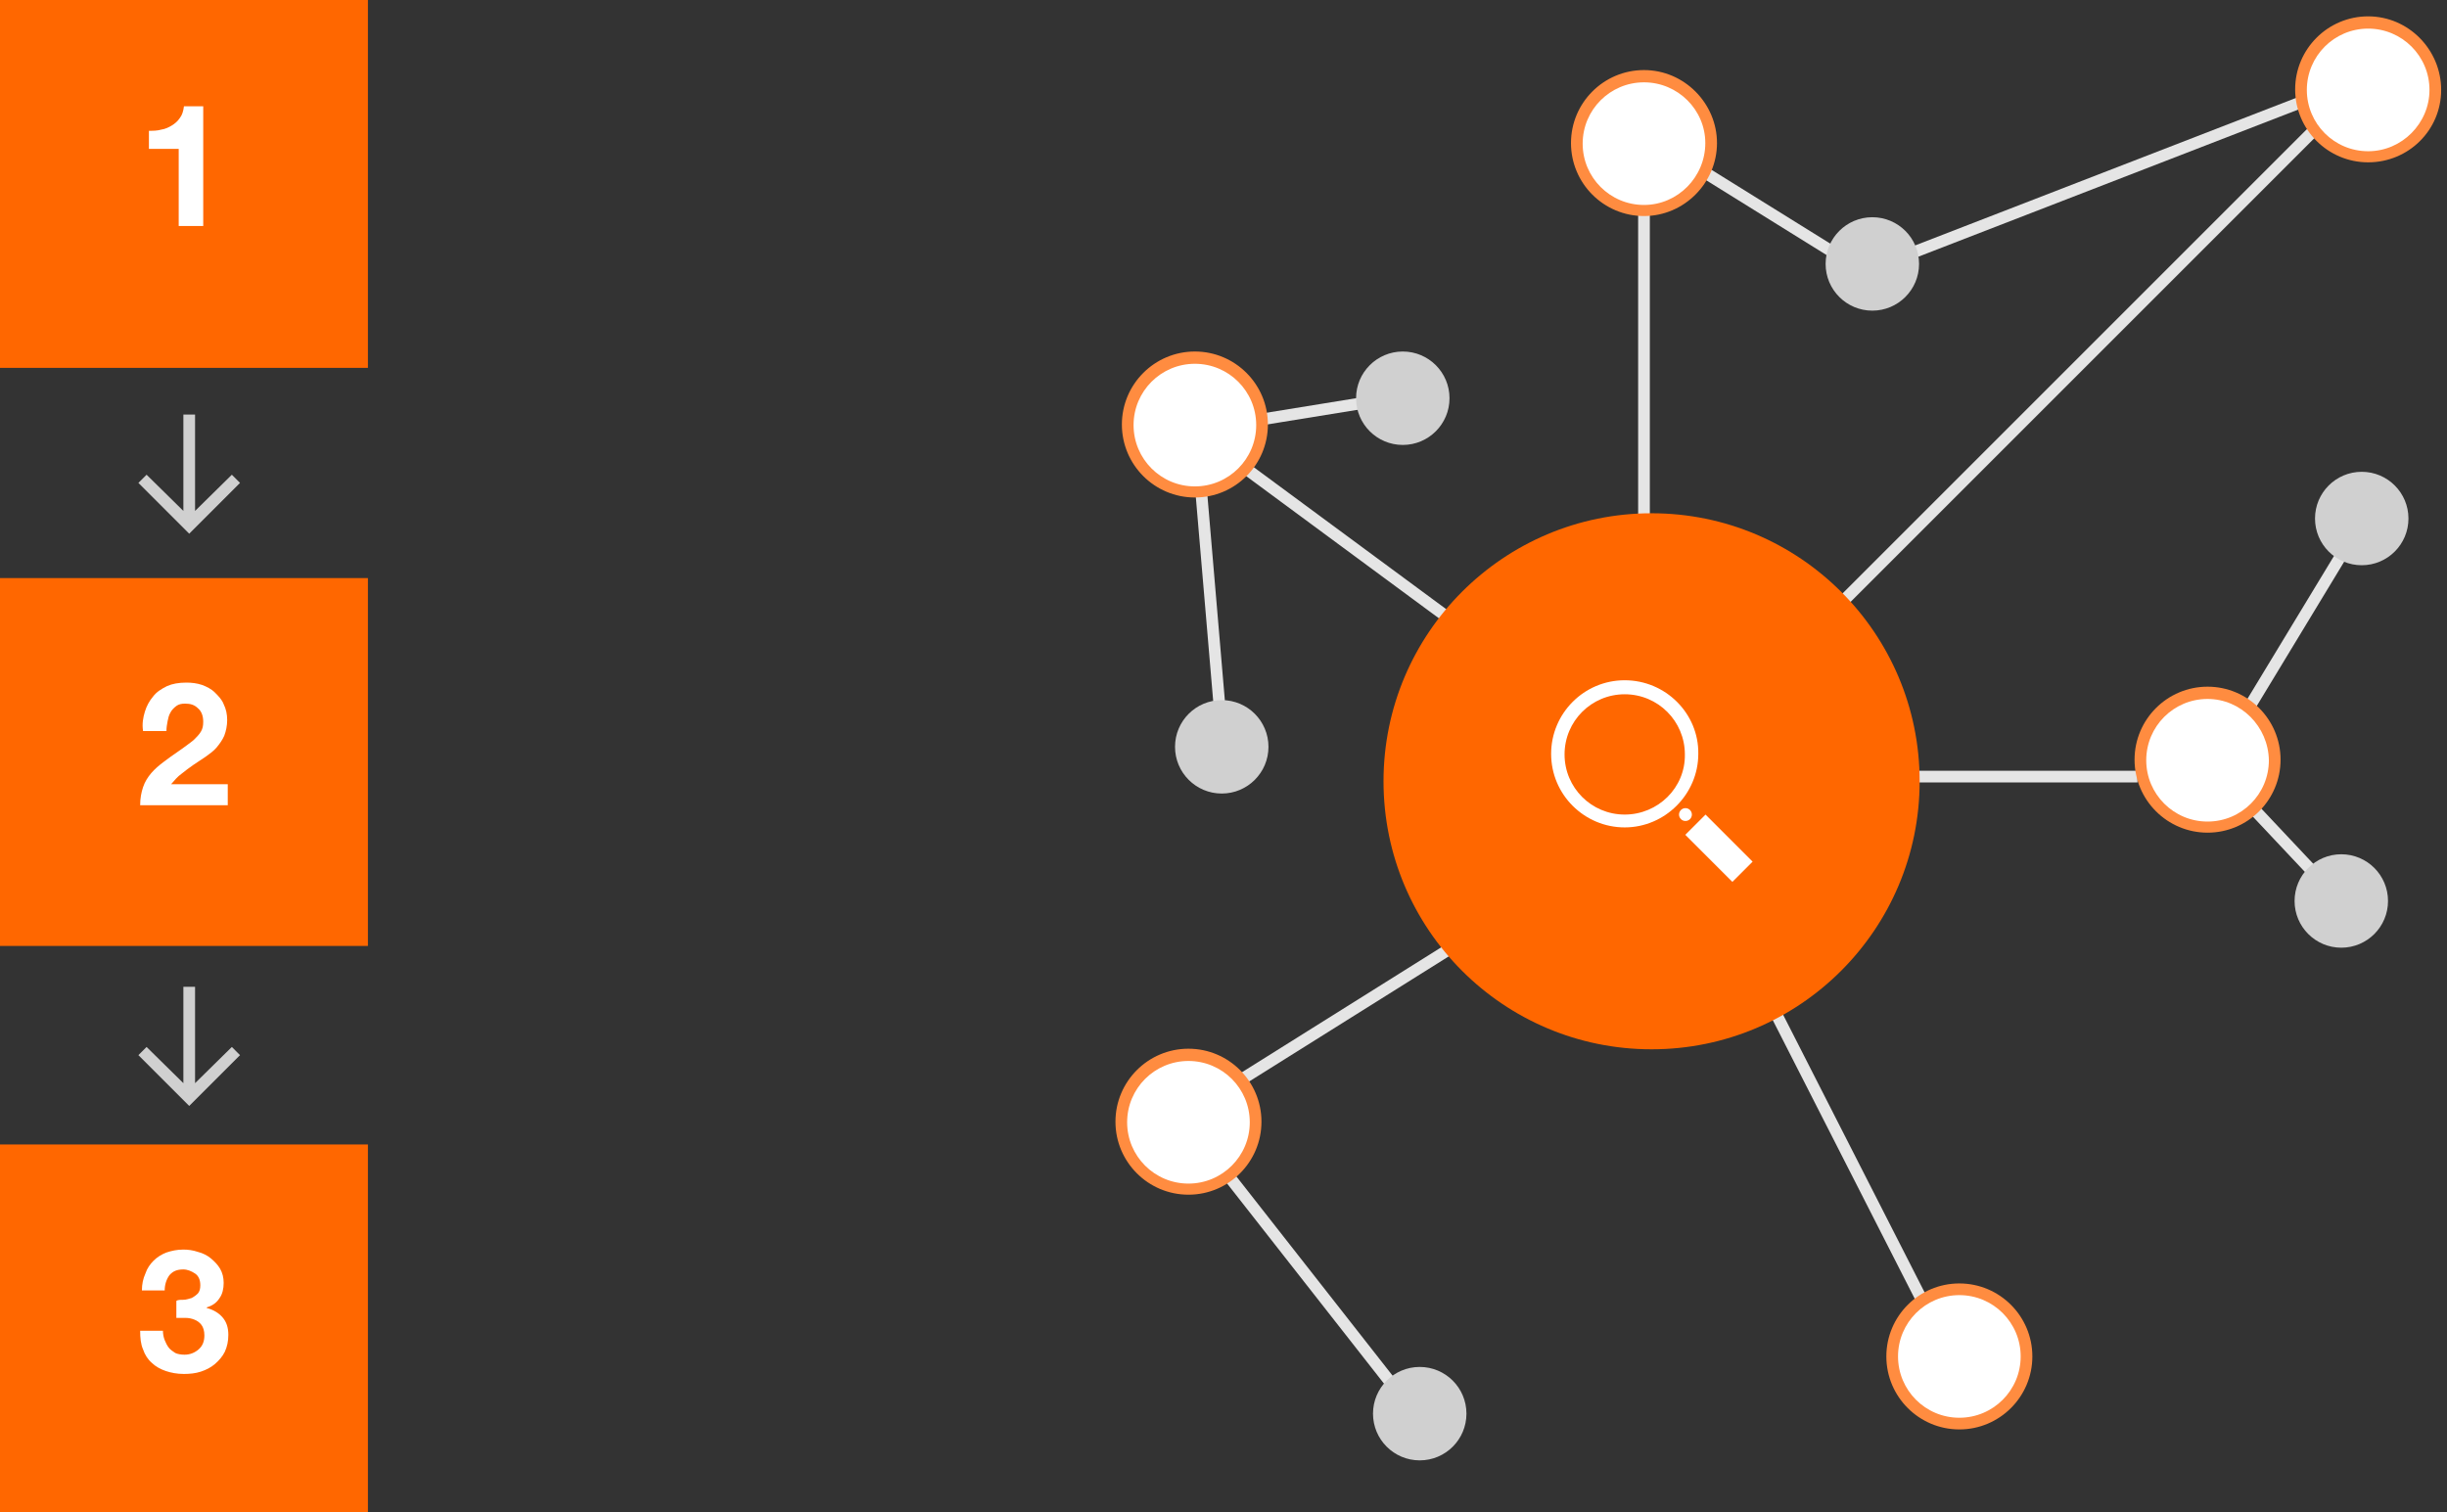 <?xml version="1.0" encoding="utf-8"?>
<!-- Generator: Adobe Illustrator 18.0.0, SVG Export Plug-In . SVG Version: 6.00 Build 0)  -->
<!DOCTYPE svg PUBLIC "-//W3C//DTD SVG 1.1//EN" "http://www.w3.org/Graphics/SVG/1.1/DTD/svg11.dtd">
<svg version="1.1" id="Layer_1" xmlns="http://www.w3.org/2000/svg" xmlns:xlink="http://www.w3.org/1999/xlink" x="0px" y="0px"
	 viewBox="0 0 419 259" width="419" height="259"  enable-background="new 0 0 419 259" xml:space="preserve">
<rect x="0" y="0" width="419" height="259" fill="#333333" stroke="none"/>
<polygon fill="#D0D0D0" points="41.1,82.7 39.7,81.3 33.4,87.5 33.4,71 31.4,71 31.4,87.5 25.1,81.3 23.7,82.7 32.4,91.4 "/>
<polygon fill="#D0D0D0" points="41.1,180.7 39.7,179.3 33.4,185.5 33.4,169 31.4,169 31.4,185.5 25.1,179.3 23.7,180.7 32.4,189.4
	"/>
<rect fill="#FF6700" width="63" height="63"/>
<g>
	<path fill="#FFFFFF" d="M30.6,38.8V25.5h-5.1v-3.1c0.7,0,1.4,0,2.1-0.2c0.7-0.1,1.3-0.4,1.8-0.7s1-0.7,1.4-1.3
		c0.4-0.5,0.6-1.2,0.7-2h3.3v20.5H30.6z"/>
</g>
<rect y="99" fill="#FF6700" width="63" height="63"/>
<g>
	<path fill="#FFFFFF" d="M24.8,121.9c0.3-1,0.8-1.9,1.4-2.6c0.6-0.8,1.4-1.3,2.4-1.8c0.9-0.4,2-0.6,3.3-0.6c0.9,0,1.8,0.1,2.7,0.4
		c0.8,0.3,1.6,0.7,2.2,1.3s1.2,1.2,1.5,2c0.4,0.8,0.6,1.7,0.6,2.7c0,1-0.2,1.9-0.5,2.7c-0.3,0.7-0.8,1.4-1.3,2
		c-0.5,0.6-1.2,1.1-1.9,1.6c-0.7,0.5-1.4,0.9-2.1,1.4s-1.4,1-2,1.5c-0.7,0.5-1.2,1.1-1.8,1.8h9.7v3.6h-15c0-1.2,0.2-2.2,0.5-3.1
		s0.8-1.7,1.4-2.4c0.6-0.7,1.3-1.3,2.1-1.9c0.8-0.6,1.6-1.2,2.5-1.8c0.4-0.3,0.9-0.6,1.4-1s1-0.7,1.4-1.1c0.4-0.4,0.8-0.8,1.1-1.3
		c0.3-0.5,0.4-1,0.4-1.7c0-1-0.3-1.8-0.9-2.3c-0.6-0.6-1.3-0.8-2.2-0.8c-0.6,0-1.1,0.1-1.5,0.4c-0.4,0.3-0.8,0.7-1,1.1
		c-0.3,0.5-0.4,1-0.5,1.5s-0.2,1.1-0.2,1.7h-4C24.3,124,24.5,122.9,24.8,121.9z"/>
</g>
<rect y="196" fill="#FF6700" width="63" height="63"/>
<g>
	<path fill="#FFFFFF" d="M31.4,222.6c0.5,0,1-0.2,1.4-0.3c0.4-0.2,0.8-0.5,1.1-0.8c0.3-0.4,0.4-0.8,0.4-1.4c0-0.9-0.3-1.6-0.9-2
		s-1.3-0.7-2-0.7c-1.1,0-1.8,0.3-2.4,1c-0.5,0.7-0.8,1.6-0.8,2.6h-3.9c0-1.1,0.2-2,0.6-2.9c0.3-0.9,0.8-1.6,1.4-2.2
		c0.6-0.6,1.4-1.1,2.2-1.4c0.9-0.3,1.8-0.5,2.9-0.5c0.8,0,1.6,0.1,2.5,0.4c0.8,0.2,1.6,0.6,2.2,1.1s1.2,1.1,1.6,1.8
		c0.4,0.7,0.6,1.5,0.6,2.4c0,1-0.2,1.9-0.7,2.6c-0.5,0.8-1.2,1.3-2.2,1.6v0.1c1.1,0.3,2,0.8,2.7,1.6s1,1.8,1,3c0,1.1-0.2,2-0.6,2.9
		c-0.4,0.8-1,1.5-1.7,2.1c-0.7,0.6-1.5,1-2.4,1.3c-0.9,0.3-1.9,0.4-2.9,0.4c-1.2,0-2.2-0.2-3.1-0.5c-0.9-0.3-1.8-0.8-2.4-1.4
		c-0.7-0.6-1.2-1.4-1.5-2.3c-0.4-0.9-0.5-2-0.5-3.2h3.9c0,0.5,0.1,1.1,0.3,1.6s0.4,0.9,0.7,1.3c0.3,0.4,0.7,0.6,1.1,0.9
		c0.4,0.2,1,0.3,1.6,0.3c0.9,0,1.7-0.3,2.4-0.9s1-1.4,1-2.4c0-0.8-0.2-1.4-0.5-1.8c-0.3-0.4-0.7-0.7-1.2-0.9c-0.5-0.2-1-0.3-1.5-0.3
		c-0.6,0-1.1,0-1.6,0v-2.9C30.4,222.6,30.9,222.6,31.4,222.6z"/>
</g>
<g>

		<rect x="341.4" y="-1.7" transform="matrix(0.707 0.707 -0.707 0.707 154.167 -219.781)" fill="#E5E5E5" width="2" height="155.9"/>
</g>
<g>
	<rect x="309" y="132" fill="#E5E5E5" width="57" height="2"/>
</g>
<g>

		<rect x="389.6" y="90.2" transform="matrix(0.855 0.518 -0.518 0.855 114.697 -186.082)" fill="#E5E5E5" width="2" height="44.3"/>
</g>
<circle fill="#D0D0D0" cx="404.4" cy="88.8" r="8"/>
<g>

		<rect x="374.9" y="140.1" transform="matrix(0.685 0.728 -0.728 0.685 224.901 -238.379)" fill="#E5E5E5" width="26.8" height="2"/>
</g>
<g>

		<rect x="260.3" y="180.2" transform="matrix(0.454 0.891 -0.891 0.454 329.636 -175.419)" fill="#E5E5E5" width="95.3" height="2"/>
</g>
<g>
	<rect x="280.5" y="34.9" fill="#E5E5E5" width="2" height="95.3"/>
</g>
<g>

		<rect x="247.3" y="117.8" transform="matrix(0.531 0.847 -0.847 0.531 254.162 -134.179)" fill="#E5E5E5" width="2" height="89.6"/>
</g>
<circle fill="#D0D0D0" cx="400.9" cy="154.3" r="8"/>
<g>
	<circle fill="#FFFFFF" cx="378" cy="130.2" r="11.5"/>
	<path fill="#FF8C40" d="M378,142.6c-6.9,0-12.5-5.6-12.5-12.5s5.6-12.5,12.5-12.5s12.5,5.6,12.5,12.5S384.9,142.6,378,142.6z
		 M378,119.7c-5.8,0-10.5,4.7-10.5,10.5c0,5.8,4.7,10.5,10.5,10.5s10.5-4.7,10.5-10.5C388.4,124.4,383.7,119.7,378,119.7z"/>
</g>
<g>

		<rect x="204.2" y="104.5" transform="matrix(0.805 0.594 -0.594 0.805 110.982 -126.435)" fill="#E5E5E5" width="87" height="2"/>
</g>
<line fill="none" stroke="#E5E5E5" stroke-width="2" stroke-miterlimit="10" x1="283.8" y1="24.5" x2="317.1" y2="45.2"/>
<g>

		<rect x="357.5" y="-6.7" transform="matrix(0.361 0.932 -0.932 0.361 258.268 -314.166)" fill="#E5E5E5" width="2" height="76.3"/>
</g>
<circle fill="#D0D0D0" cx="320.6" cy="45.2" r="8"/>
<g>
	<circle fill="#FFFFFF" cx="405.5" cy="15.4" r="11.5"/>
	<path fill="#FF8C40" d="M405.5,27.8c-6.9,0-12.5-5.6-12.5-12.5s5.6-12.5,12.5-12.5S418,8.5,418,15.4S412.4,27.8,405.5,27.8z
		 M405.5,4.9c-5.8,0-10.5,4.7-10.5,10.5c0,5.8,4.7,10.5,10.5,10.5S416,21.1,416,15.4C416,9.6,411.3,4.9,405.5,4.9z"/>
</g>
<g>
	<circle fill="#FFFFFF" cx="281.5" cy="24.5" r="11.5"/>
	<path fill="#FF8C40" d="M281.5,37c-6.9,0-12.5-5.6-12.5-12.5s5.6-12.5,12.5-12.5S294,17.7,294,24.5S288.4,37,281.5,37z M281.5,14.1
		c-5.8,0-10.5,4.7-10.5,10.5c0,5.8,4.7,10.5,10.5,10.5S292,30.3,292,24.5C292,18.8,287.3,14.1,281.5,14.1z"/>
</g>
<g>
	<circle fill="#FFFFFF" cx="335.5" cy="232.3" r="11.5"/>
	<path fill="#FF8C40" d="M335.5,244.8c-6.9,0-12.5-5.6-12.5-12.5s5.6-12.5,12.5-12.5s12.5,5.6,12.5,12.5S342.4,244.8,335.5,244.8z
		 M335.5,221.8c-5.8,0-10.5,4.7-10.5,10.5s4.7,10.5,10.5,10.5s10.5-4.7,10.5-10.5S341.3,221.8,335.5,221.8z"/>
</g>
<g>

		<rect x="193.6" y="217.8" transform="matrix(0.617 0.787 -0.787 0.617 258.127 -92.332)" fill="#E5E5E5" width="60.5" height="2"/>
</g>
<circle fill="#D0D0D0" cx="243.1" cy="242.1" r="8"/>
<g>

		<rect x="222.1" y="54.6" transform="matrix(0.16 0.987 -0.987 0.16 257.248 -160.837)" fill="#E5E5E5" width="2" height="32.3"/>
</g>
<g>

		<rect x="179.8" y="98.7" transform="matrix(8.479909e-02 0.996 -0.996 8.479909e-02 288.756 -114.898)" fill="#E5E5E5" width="54.1" height="2"/>
</g>
<g>
	<circle fill="#FFFFFF" cx="203.5" cy="192.1" r="11.5"/>
	<path fill="#FF8C40" d="M203.5,204.6c-6.9,0-12.5-5.6-12.5-12.5s5.6-12.5,12.5-12.5s12.5,5.6,12.5,12.5S210.4,204.6,203.5,204.6z
		 M203.5,181.7c-5.8,0-10.5,4.7-10.5,10.5c0,5.8,4.7,10.5,10.5,10.5s10.5-4.7,10.5-10.5C214,186.4,209.3,181.7,203.5,181.7z"/>
</g>
<g>
	<circle fill="#FFFFFF" cx="204.6" cy="72.8" r="11.5"/>
	<path fill="#FF8C40" d="M204.6,85.2c-6.9,0-12.5-5.6-12.5-12.5s5.6-12.5,12.5-12.5s12.5,5.6,12.5,12.5S211.5,85.2,204.6,85.2z
		 M204.6,62.3c-5.8,0-10.5,4.7-10.5,10.5c0,5.8,4.7,10.5,10.5,10.5s10.5-4.7,10.5-10.5C215.1,67,210.4,62.3,204.6,62.3z"/>
</g>
<circle fill="#FF6700" cx="282.8" cy="133.8" r="45.9"/>
<g>
	<g>
		<path fill="#FFFFFF" d="M278.2,116.5c-7,0-12.6,5.7-12.6,12.6c0,7,5.7,12.6,12.6,12.6s12.6-5.7,12.6-12.6
			C290.9,122.2,285.2,116.5,278.2,116.5z M278.2,139.5c-5.7,0-10.3-4.6-10.3-10.3c0-5.7,4.6-10.3,10.3-10.3
			c5.7,0,10.3,4.6,10.3,10.3C288.6,134.9,283.9,139.5,278.2,139.5z"/>

			<rect x="291.9" y="139.6" transform="matrix(0.707 -0.707 0.707 0.707 -16.496 250.644)" fill="#FFFFFF" width="4.9" height="11.4"/>
		<circle fill="#FFFFFF" cx="288.6" cy="139.5" r="1.1"/>
	</g>
</g>
<circle fill="#D0D0D0" cx="240.2" cy="68.2" r="8"/>
<circle fill="#D0D0D0" cx="209.2" cy="127.9" r="8"/>
</svg>
